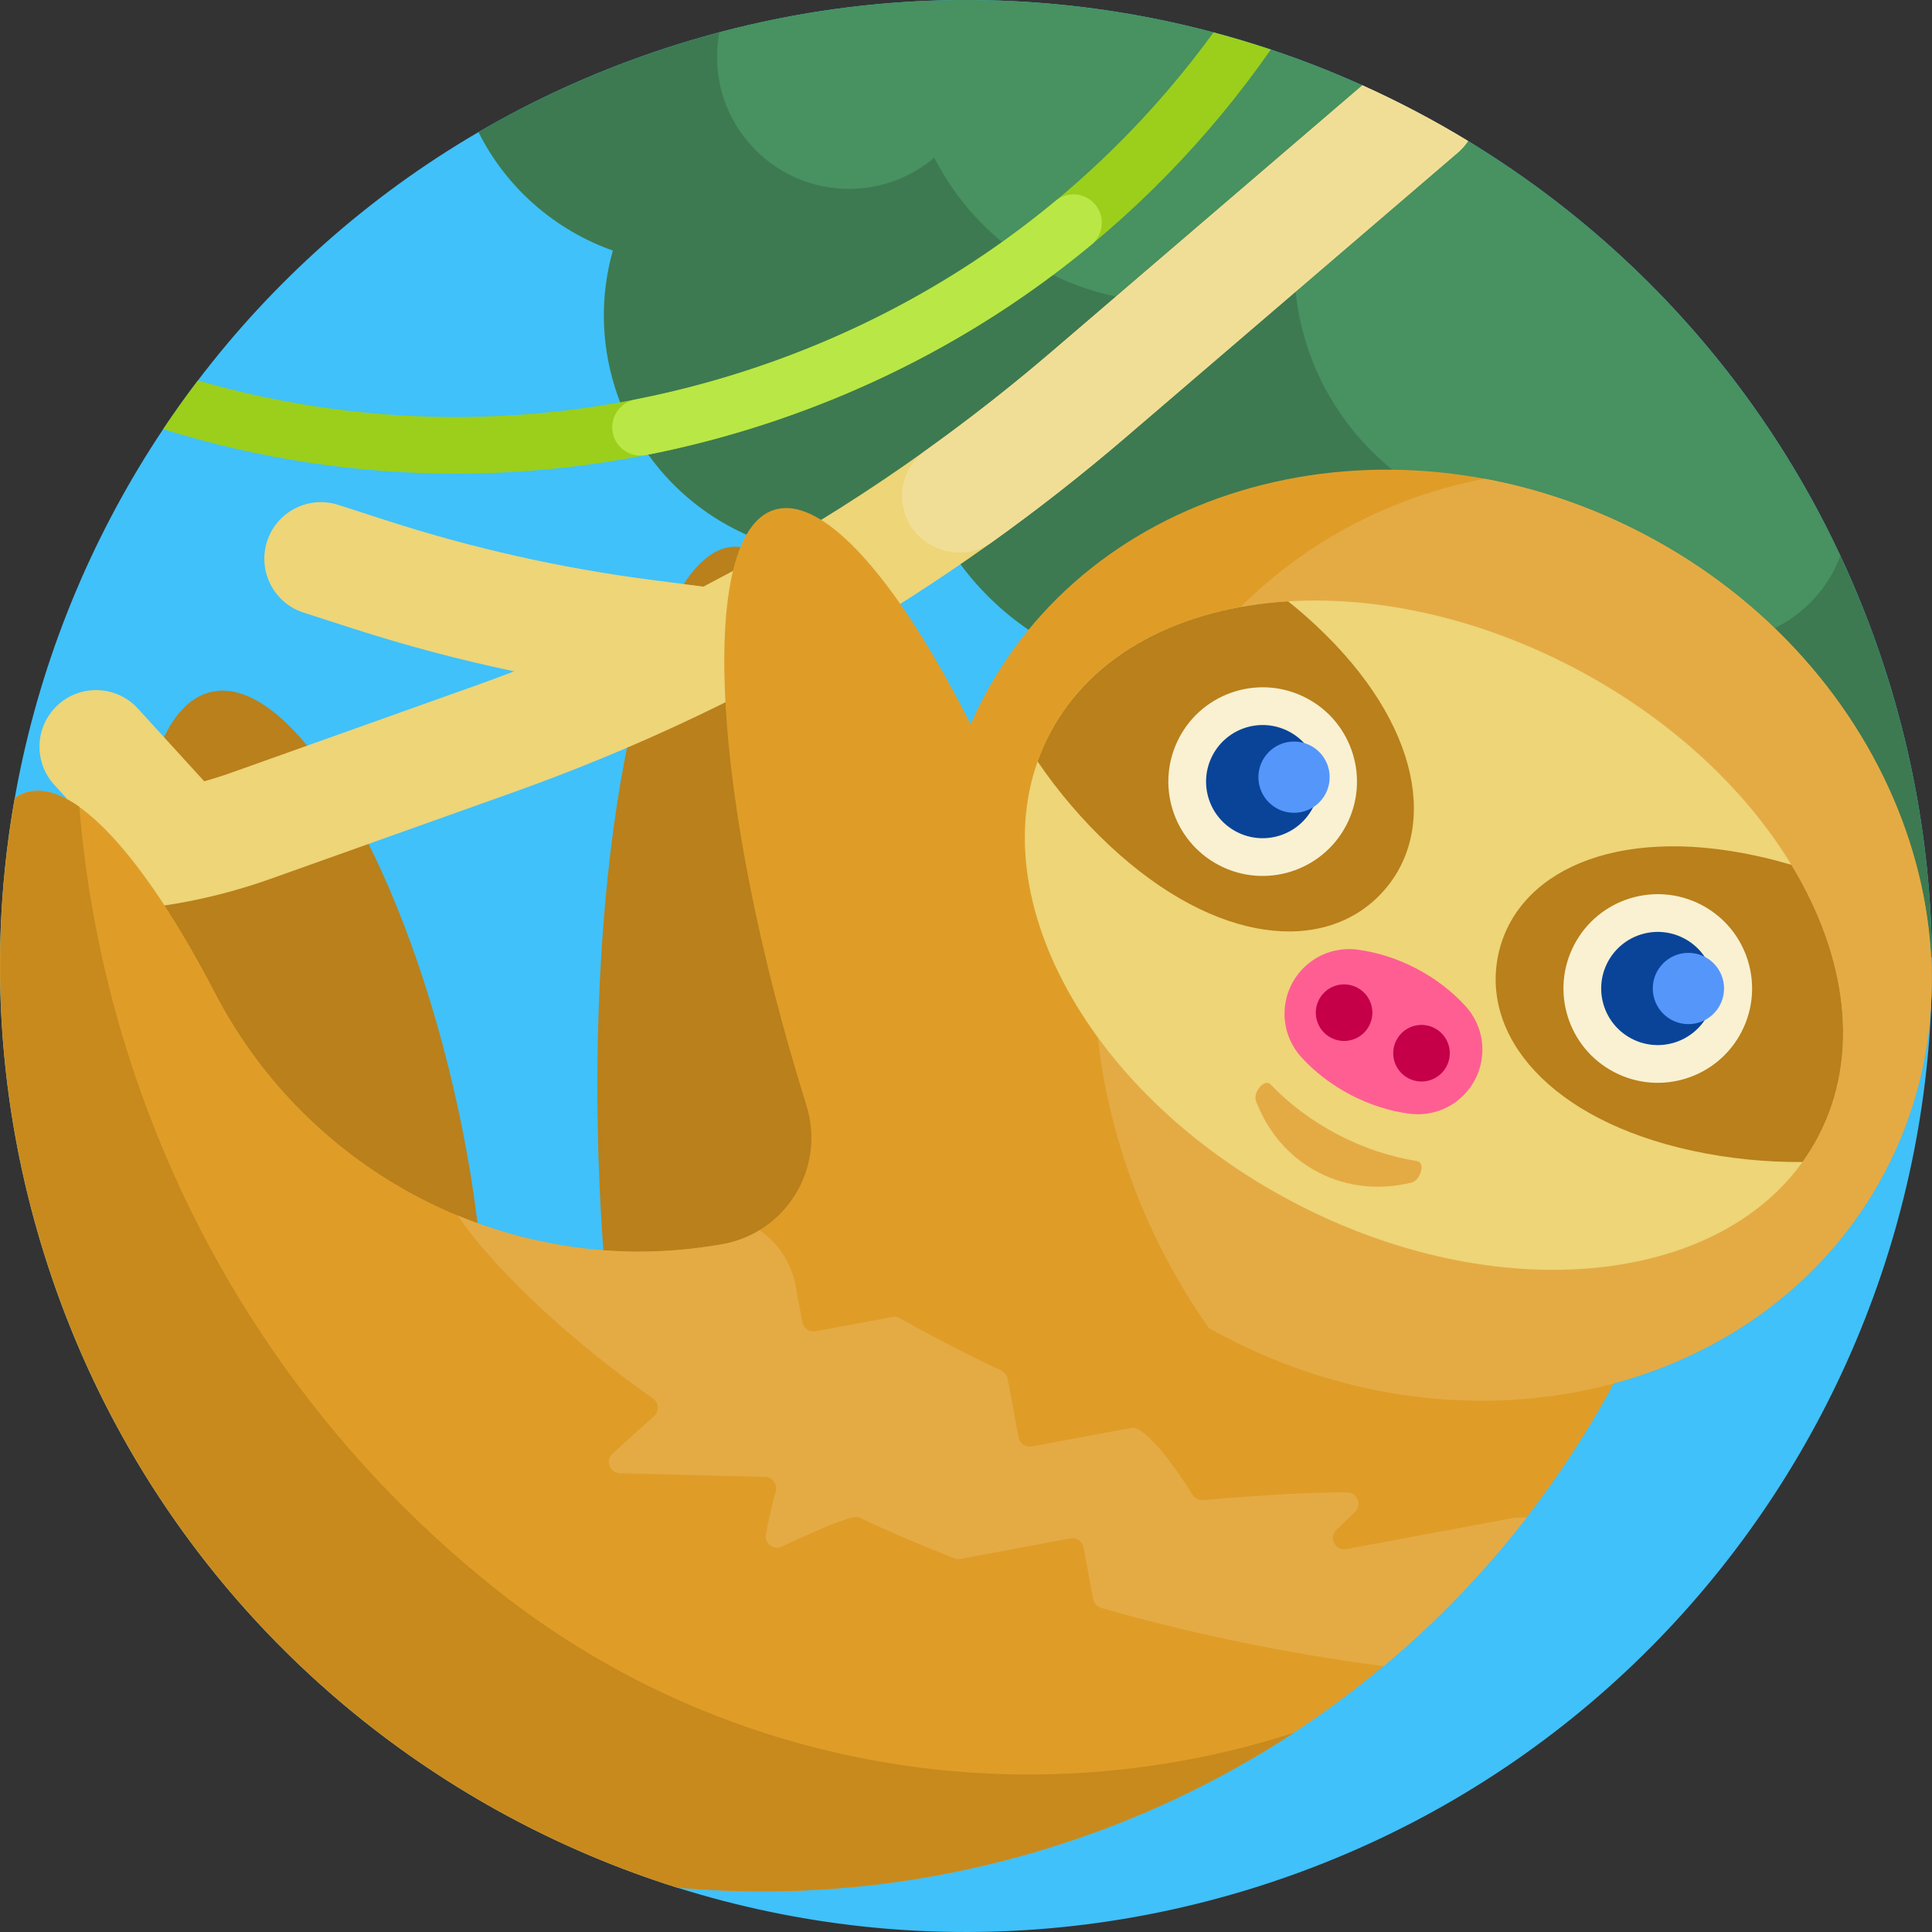 <svg id="Capa_1" enable-background="new 0 0 512 512" height="512" viewBox="0 0 512 512" width="512" xmlns="http://www.w3.org/2000/svg"><rect x="0" y="0" width="512" height="512" fill="#333333" stroke="none"/><g><path d="m500.268 179.619c42.184 134.906-32.982 278.465-167.888 320.649s-278.464-32.982-320.648-167.887 32.982-278.465 167.887-320.649 278.465 32.982 320.649 167.887z" fill="#40c1fa"/><path d="m511.988 253.619c-7.479 5.284-15.898 9.508-25.108 12.388-47.451 14.838-97.946-11.601-112.784-59.052-6.12-19.572-5.217-39.662 1.285-57.554-9.139 12.46-22.195 22.216-38.074 27.181-34.489 10.784-70.906-4.594-87.862-34.934-2.225.988-4.529 1.86-6.908 2.604-33.489 10.472-69.127-8.187-79.599-41.677-3.819-12.213-3.763-24.711-.527-36.171-15.146-5.368-28.109-16.404-35.612-31.394 16.34-9.533 33.999-17.392 52.82-23.278 3.662-1.145 7.331-2.204 11.003-3.177 77.052-20.42 147.974 5.398 208.378 49.445 33.975 24.775 70.069 49.381 88.73 89.291 4.836 10.342 9.036 21.129 12.538 32.328 7.693 24.601 11.483 49.49 11.72 74z" fill="#3d7a51"/><path d="m487.73 147.29c-4.967 13.279-17.771 22.733-32.783 22.733-17.758 0-32.425-13.228-34.687-30.369-2.4.249-4.836.377-7.301.377-38.069 0-69.038-30.397-69.96-68.244-9.834 5.271-21.074 8.26-33.013 8.26-27.229 0-50.825-15.551-62.393-38.255-6.095 5.155-13.976 8.263-22.584 8.263-19.325 0-34.991-15.666-34.991-34.991 0-2.225.208-4.4.605-6.509 44.343-11.752 89.295-11.065 130.981.03.978.26 1.171 3.018 2.146 3.29 2.745.766 5.476 1.577 8.19 2.432 1.357.428 3.492-1.625 4.84-1.175 8.127 2.711 16.105 5.824 23.905 9.323 1.516.68-.303 4.199 1.199 4.908 6.974 3.293 13.798 6.898 20.448 10.803 1.137.668 5.598-1.479 6.726-.794 41.997 25.537 76.822 63.19 98.672 109.918z" fill="#489160"/><path d="m336.781 13.132c-33.189 47.584-80.899 82.661-137.174 100.258-25.938 8.111-52.509 12.133-78.931 12.133-26.194 0-52.25-3.951-77.435-11.786 2.931-4.39 6-8.692 9.201-12.9 46.336 13.399 95.596 12.965 142.689-1.76 51.458-16.09 95.323-47.68 126.474-90.491 5.11 1.36 10.171 2.876 15.176 4.546z" fill="#9bcf1b"/><path d="m168.297 105.885c8.999-1.763 17.955-4.031 26.834-6.808 31.424-9.826 60.016-25.432 84.61-45.844 4.87-4.042 12.25-.526 12.25 5.802 0 2.218-.971 4.336-2.678 5.752-26.076 21.639-56.39 38.184-89.706 48.602-9.389 2.936-18.86 5.336-28.378 7.203-4.651.913-8.987-2.618-8.987-7.357 0-3.584 2.537-6.661 6.055-7.35z" fill="#b9e746"/><path d="m120.311 288.933c14.565 63.141 9.374 118.248-11.594 123.085s-49.773-42.428-64.338-105.57c-14.565-63.142-9.374-118.248 11.594-123.085 20.969-4.837 49.774 42.428 64.338 105.57zm116.007 8.073c-1.481-84.396-20.124-152.507-41.639-152.129s-37.756 69.1-36.275 153.497c1.481 84.396 20.124 152.507 41.639 152.129 21.516-.378 37.757-69.1 36.275-153.497z" fill="#b9801b"/><path d="m389.059 37.373c-.746 1.119-1.655 2.156-2.726 3.074l-87.831 75.29c-48.127 41.256-102.803 72.967-162.512 94.252l-64.26 22.908c-14.739 5.254-30.058 8.136-45.422 8.658-8.624.293-13.17-30.094-8.633-29.96l-3.293-3.61c-5.582-6.118-5.146-15.604.973-21.185 6.119-5.58 15.604-5.146 21.185.973l17.589 19.281c2.528-.719 5.039-1.521 7.53-2.409l64.26-22.908c3.471-1.237 6.924-2.512 10.359-3.824-14.427-3.029-28.702-6.815-42.693-11.329l-13.142-4.241c-7.882-2.543-12.203-10.99-9.667-18.877 2.543-7.881 10.995-12.209 18.877-9.666l13.142 4.241c22.602 7.293 46.002 12.539 69.553 15.595l14.044 1.823c33.07-17.129 64.053-38.028 92.59-62.491l82.067-70.349c9.629 4.338 18.985 9.266 28.01 14.754z" fill="#edd578"/><path d="m389.059 37.373c-.746 1.119-1.655 2.156-2.726 3.074l-87.831 75.29c-11.508 9.865-23.391 19.184-35.628 27.946-4.375 3.133-10.103 3.643-14.964 1.335-.137-.065-.275-.131-.415-.197-10.187-4.837-11.435-18.833-2.262-25.394 11.593-8.292 22.85-17.116 33.749-26.46l82.067-70.349c9.629 4.339 18.985 9.267 28.01 14.755z" fill="#f1de96"/><path d="m276.635 490.114c-32.471 9.851-65.358 12.964-97.161 10.133-77.247-24.278-141.745-84.728-167.742-167.867-12.668-40.511-14.753-81.803-7.816-120.895.914-.644 1.889-1.133 2.927-1.457 12.65-3.956 31.572 17.326 50.127 53.082 24.895 47.972 77.564 75.285 130.998 67.168 1.001-.152 2.002-.31 3.003-.474 17.248-2.83 27.958-20.208 22.733-36.887-.032-.102-.064-.204-.096-.307-25.191-80.562-28.963-151.077-8.425-157.499s57.609 53.681 82.8 134.243c2.061 6.592 3.979 13.116 5.752 19.544 18.746-12.729 35.495-27.769 49.972-44.593 36.94-42.929 117.857 9.888 109.807 50.47-17.779 89.625-83.1 166.888-176.879 195.339z" fill="#df9d28"/><path d="m342.934 459.197c-19.989 13.107-42.173 23.619-66.23 30.917-32.471 9.851-65.358 12.964-97.161 10.133-77.248-24.278-141.746-84.728-167.743-167.867-12.668-40.511-14.753-81.803-7.816-120.895.914-.644 1.889-1.133 2.927-1.457 4.118-1.288 8.901.099 14.12 3.79 1.746 21.453 5.879 43.048 12.572 64.453 18.305 58.541 53.151 107.335 97.787 142.848 58.164 46.275 135.61 60.836 206.818 39.534.375-.112.75-.225 1.124-.339 1.205-.366 2.405-.738 3.602-1.117z" fill="#c88a1d"/><path d="m404.659 402.109c-11.138 14.379-23.845 27.626-37.968 39.448-27.498-3.639-52.408-8.994-74.868-15.458-1.092-.314-1.906-1.22-2.114-2.337l-2.549-13.686c-.303-1.628-1.869-2.703-3.498-2.399l-29.152 5.429c-.553.103-1.129.048-1.653-.156-8.934-3.488-17.371-7.131-25.324-10.868-1.729-.812-13.374 4.464-20.321 7.761-2.219 1.053-4.687-.856-4.23-3.27.58-3.058 1.439-7.069 2.621-11.385.514-1.875-.871-3.737-2.815-3.787l-38.492-.988c-2.708-.069-3.944-3.41-1.932-5.225l10.972-9.902c1.424-1.285 1.292-3.565-.275-4.671-31.283-22.07-47.64-41.99-51.65-48.455 20.615 8.52 43.548 11.622 66.623 8.117 1.001-.152 2.002-.31 3.003-.474 3.766-.618 7.219-1.93 10.264-3.776l.078.054c4.925 3.456 8.335 8.67 9.437 14.585l1.815 9.746c.303 1.628 1.869 2.703 3.498 2.399l20.325-3.785c.687-.128 1.398-.009 2.007.333 9.052 5.068 18.054 9.694 26.92 13.909.866.412 1.479 1.208 1.654 2.151l2.889 15.515c.303 1.628 1.869 2.703 3.498 2.399l26.212-4.882c.672-.125 1.374-.036 1.968.302 5.121 2.92 11.948 13.396 14.429 17.393.596.96 1.67 1.499 2.796 1.401 6.228-.542 26.735-2.23 38.23-2.023 2.67.048 3.94 3.307 2.016 5.16l-4.913 4.732c-2.143 2.064-.296 5.653 2.63 5.109l44.635-8.313c1.244.007 2.324-.029 3.234-.103z" fill="#e4ab45"/><path d="m499.585 310.438c-30.733 58.697-109.179 78.253-175.214 43.678s-94.652-110.187-63.919-168.884 109.179-78.253 175.214-43.678 94.652 110.186 63.919 168.884z" fill="#df9d28"/><path d="m499.585 310.438c-30.733 58.698-109.179 78.253-175.214 43.678-1.347-.705-2.678-1.428-3.994-2.167-31.97-45.383-40.436-105.066-17.104-154.664 18.152-38.585 51.775-63.043 90.166-70.406 14.252 2.645 28.507 7.491 42.227 14.675 66.035 34.574 94.652 110.186 63.919 168.884z" fill="#e4ab45"/><path d="m481.871 301.163c-20.489 39.132-82.699 46.978-138.951 17.525s-85.243-85.051-64.754-124.183 82.699-46.978 138.951-17.525 85.243 85.052 64.754 124.183z" fill="#edd578"/><path d="m374.048 313.402c-8.31 2.042-17.021 1.29-24.782-2.774s-13.342-10.794-16.398-18.787c-.915-2.393 2.259-6.109 3.822-4.481 4.937 5.143 10.92 9.686 17.801 13.289s14.024 5.932 21.063 7.059c2.228.357.982 5.083-1.506 5.694z" fill="#e4ab45"/><path d="m481.871 301.163c-1.245 2.378-2.644 4.639-4.186 6.785-9.605.072-19.596-.901-29.247-2.998-37.769-8.203-56.038-30.493-51.35-52.075s30.558-34.284 68.326-26.08c3.134.681 6.252 1.484 9.332 2.398 14.74 24.27 18.325 50.58 7.125 71.97zm-133.208-135.498c-2.345-2.188-4.782-4.293-7.287-6.304-28.345 1.712-52.01 13.754-63.21 35.144-1.245 2.378-2.306 4.816-3.191 7.306 5.412 7.935 11.904 15.592 19.125 22.329 28.259 26.368 56.985 28.685 72.052 12.537 15.068-16.147 10.77-44.645-17.489-71.012z" fill="#b9801b"/><path d="m356.762 218.73c-6.403 12.228-21.506 16.951-33.735 10.549-12.229-6.403-16.951-21.506-10.549-33.735s21.506-16.952 33.735-10.549 16.952 21.507 10.549 33.735zm94.16 21.09c-12.229-6.403-27.332-1.68-33.735 10.549s-1.68 27.332 10.549 33.735 27.332 1.68 33.735-10.549 1.68-27.333-10.549-33.735z" fill="#f9f1d2"/><path d="m347.905 214.093c-3.842 7.337-12.904 10.171-20.241 6.329s-10.171-12.904-6.329-20.241 12.904-10.171 20.241-6.329 10.171 12.904 6.329 20.241zm98.38 34.583c-7.337-3.842-16.399-1.008-20.241 6.329s-1.008 16.399 6.329 20.241 16.399 1.008 20.241-6.329 1.008-16.399-6.329-20.241z" fill="#0a4499"/><path d="m352.376 205.958c0 5.215-4.228 9.443-9.443 9.443s-9.443-4.228-9.443-9.443 4.228-9.443 9.443-9.443 9.443 4.228 9.443 9.443zm104.515 56.003c0 5.215-4.228 9.443-9.443 9.443s-9.443-4.228-9.443-9.443 4.228-9.443 9.443-9.443 9.443 4.228 9.443 9.443z" fill="#5596fb"/><path d="m388.347 266.594c3.37 3.687 5.011 8.696 4.367 13.65-.013.098-.026.195-.039.293-.536 3.915-2.436 7.543-5.348 10.213-.073.067-.145.133-.218.199-3.704 3.352-8.756 4.857-13.706 4.187-5.143-.696-10.431-2.347-15.525-5.014s-9.464-6.072-12.965-9.903c-3.37-3.687-5.011-8.696-4.367-13.65.013-.098.026-.195.039-.293.536-3.915 2.436-7.543 5.348-10.213.073-.067.146-.133.218-.199 3.704-3.352 8.756-4.857 13.706-4.187 5.143.696 10.431 2.347 15.525 5.014 5.093 2.667 9.463 6.072 12.965 9.903z" fill="#ff5e93"/><path d="m362.838 271.847c-1.921 3.668-6.452 5.086-10.121 3.165s-5.085-6.452-3.165-10.121c1.921-3.669 6.452-5.086 10.121-3.165s5.086 6.452 3.165 10.121zm17.354.622c-3.669-1.921-8.2-.504-10.121 3.165s-.504 8.2 3.165 10.121 8.2.504 10.121-3.165c1.92-3.669.503-8.2-3.165-10.121z" fill="#c50048"/></g></svg>